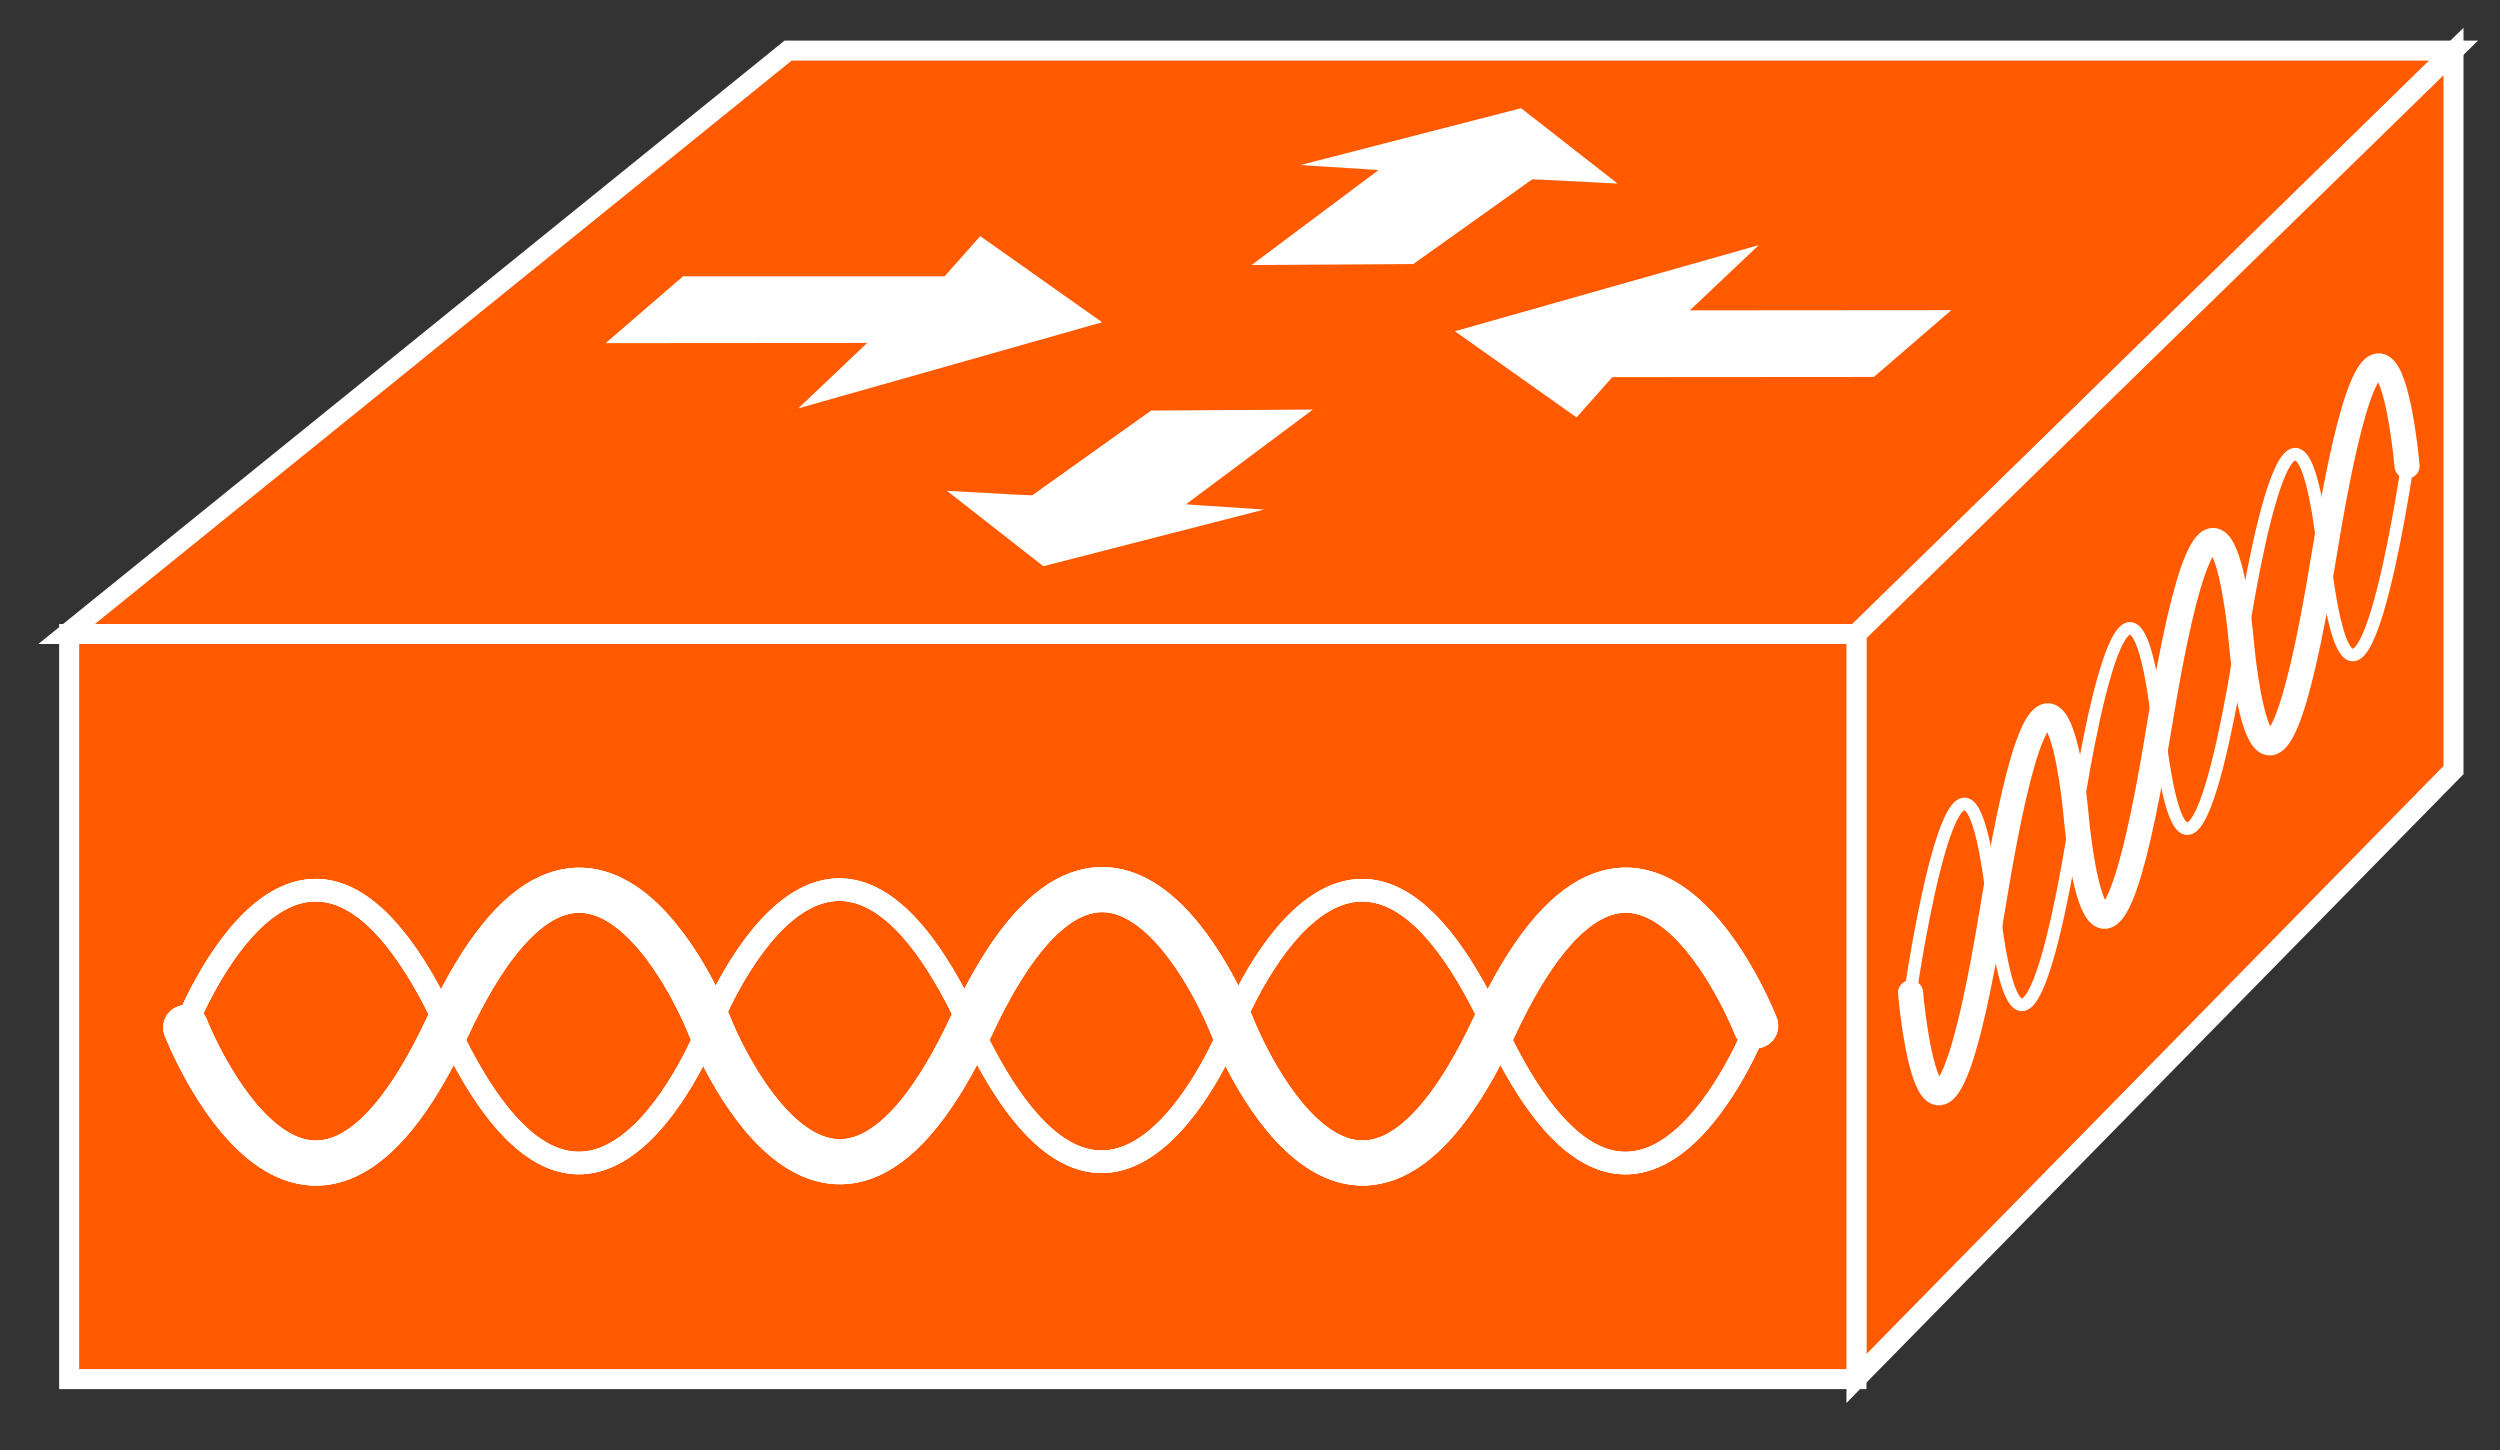<?xml version="1.0" encoding="UTF-8"?>
<svg xmlns="http://www.w3.org/2000/svg" xmlns:xlink="http://www.w3.org/1999/xlink" width="50pt" height="29pt" viewBox="0 0 50 29" version="1.1">
<rect x="0" y="0" width="50" height="29" fill="#333333" stroke="none"/>
<g id="surface0">
<path style="fill-rule:nonzero;fill:#FF5A00;fill-opacity:1;stroke-width:0.4;stroke-linecap:butt;stroke-linejoin:miter;stroke:#FFFFFF;stroke-opacity:1;stroke-miterlimit:4;" d="M 1.332 16.32 L 15.762 27.988 L 49.07 27.988 L 37.129 16.32 L 1.332 16.32 Z M 1.332 16.32 " transform="matrix(1,0,0,-1,0,29)"/>
<path style="fill-rule:nonzero;fill:#FF5A00;fill-opacity:1;stroke-width:0.4;stroke-linecap:butt;stroke-linejoin:miter;stroke:#FFFFFF;stroke-opacity:1;stroke-miterlimit:4;" d="M 37.129 1.43 L 49.07 13.598 L 49.07 27.969 L 37.129 16.32 L 37.129 1.43 Z M 37.129 1.43 " transform="matrix(1,0,0,-1,0,29)"/>
<path style="fill-rule:nonzero;fill:#FF5A00;fill-opacity:1;stroke-width:0.4;stroke-linecap:butt;stroke-linejoin:miter;stroke:#FFFFFF;stroke-opacity:1;stroke-miterlimit:4;" d="M 1.383 1.418 L 37.129 1.418 L 37.129 16.32 L 1.383 16.32 L 1.383 1.418 Z M 1.383 1.418 " transform="matrix(1,0,0,-1,0,29)"/>
<path style="fill:none;stroke-width:0.45;stroke-linecap:round;stroke-linejoin:miter;stroke:#FFFFFF;stroke-opacity:1;stroke-miterlimit:1;" d="M 35.113 8.449 C 35.113 8.449 32.734 2.336 29.875 8.469 C 27.02 14.598 24.637 8.48 24.637 8.48 C 24.637 8.48 22.258 2.363 19.398 8.492 C 16.547 14.625 14.176 8.453 14.176 8.453 C 14.176 8.453 11.805 2.336 8.941 8.469 C 6.086 14.598 3.715 8.484 3.715 8.484 " transform="matrix(1,0,0,-1,0,29)"/>
<path style="fill:none;stroke-width:0.9;stroke-linecap:round;stroke-linejoin:miter;stroke:#FFFFFF;stroke-opacity:1;stroke-miterlimit:1;" d="M 3.715 8.449 C 3.715 8.449 6.094 2.336 8.953 8.469 C 11.812 14.598 14.191 8.48 14.191 8.48 C 14.191 8.48 16.57 2.363 19.43 8.492 C 22.285 14.625 24.652 8.453 24.652 8.453 C 24.652 8.453 27.023 2.336 29.887 8.469 C 32.742 14.598 35.113 8.484 35.113 8.484 " transform="matrix(1,0,0,-1,0,29)"/>
<path style="fill:none;stroke-width:0.45;stroke-linecap:round;stroke-linejoin:miter;stroke:#FFFFFF;stroke-opacity:1;stroke-miterlimit:1;" d="M 35.113 8.449 C 35.113 8.449 32.734 2.336 29.875 8.469 C 27.02 14.598 24.637 8.48 24.637 8.48 C 24.637 8.48 22.258 2.363 19.398 8.492 C 16.547 14.625 14.176 8.453 14.176 8.453 C 14.176 8.453 11.805 2.336 8.941 8.469 C 6.086 14.598 3.715 8.484 3.715 8.484 " transform="matrix(1,0,0,-1,0,29)"/>
<path style="fill:none;stroke-width:0.9;stroke-linecap:round;stroke-linejoin:miter;stroke:#FFFFFF;stroke-opacity:1;stroke-miterlimit:1;" d="M 3.715 8.449 C 3.715 8.449 6.094 2.336 8.953 8.469 C 11.812 14.598 14.191 8.48 14.191 8.48 C 14.191 8.48 16.57 2.363 19.43 8.492 C 22.285 14.625 24.652 8.453 24.652 8.453 C 24.652 8.453 27.023 2.336 29.887 8.469 C 32.742 14.598 35.113 8.484 35.113 8.484 " transform="matrix(1,0,0,-1,0,29)"/>
<path style="fill:none;stroke-width:0.45;stroke-linecap:round;stroke-linejoin:miter;stroke:#FFFFFF;stroke-opacity:1;stroke-miterlimit:1;" d="M 35.113 8.449 C 35.113 8.449 32.734 2.336 29.875 8.469 C 27.02 14.598 24.637 8.48 24.637 8.48 C 24.637 8.48 22.258 2.363 19.398 8.492 C 16.547 14.625 14.176 8.453 14.176 8.453 C 14.176 8.453 11.805 2.336 8.941 8.469 C 6.086 14.598 3.715 8.484 3.715 8.484 " transform="matrix(1,0,0,-1,0,29)"/>
<path style="fill:none;stroke-width:0.9;stroke-linecap:round;stroke-linejoin:miter;stroke:#FFFFFF;stroke-opacity:1;stroke-miterlimit:1;" d="M 3.715 8.449 C 3.715 8.449 6.094 2.336 8.953 8.469 C 11.812 14.598 14.191 8.48 14.191 8.48 C 14.191 8.48 16.57 2.363 19.43 8.492 C 22.285 14.625 24.652 8.453 24.652 8.453 C 24.652 8.453 27.023 2.336 29.887 8.469 C 32.742 14.598 35.113 8.484 35.113 8.484 " transform="matrix(1,0,0,-1,0,29)"/>
<path style="fill:none;stroke-width:0.251;stroke-linecap:round;stroke-linejoin:miter;stroke:#FFFFFF;stroke-opacity:1;stroke-miterlimit:1;" d="M 48.137 19.641 C 48.137 19.641 47.102 12.531 46.48 17.91 C 45.859 23.285 44.824 16.168 44.824 16.168 C 44.824 16.168 43.793 9.059 43.172 14.434 C 42.551 19.809 41.516 12.648 41.516 12.648 C 41.516 12.648 40.484 5.531 39.863 10.914 C 39.242 16.285 38.215 9.184 38.215 9.184 " transform="matrix(1,0,0,-1,0,29)"/>
<path style="fill:none;stroke-width:0.502;stroke-linecap:round;stroke-linejoin:miter;stroke:#FFFFFF;stroke-opacity:1;stroke-miterlimit:1;" d="M 38.211 9.145 C 38.211 9.145 38.684 3.625 39.867 10.918 C 41.051 18.199 41.523 12.68 41.523 12.68 C 41.523 12.68 41.996 7.156 43.18 14.441 C 44.363 21.73 44.828 16.148 44.828 16.148 C 44.828 16.148 45.301 10.621 46.484 17.914 C 47.668 25.199 48.141 19.68 48.141 19.68 " transform="matrix(1,0,0,-1,0,29)"/>
<path style=" stroke:none;fill-rule:nonzero;fill:#FFFFFF;fill-opacity:1;" d="M 27.359 3.387 L 26.008 3.301 L 30.422 2.164 L 32.352 3.672 L 30.926 3.598 L 30.645 3.586 L 28.266 5.281 L 25.031 5.301 L 27.57 3.402 L 27.359 3.387 "/>
<path style=" stroke:none;fill-rule:nonzero;fill:#FFFFFF;fill-opacity:1;" d="M 23.93 10.102 L 25.281 10.191 L 20.867 11.324 L 18.938 9.816 L 20.363 9.895 L 20.645 9.906 L 23.023 8.211 L 26.258 8.191 L 23.719 10.086 L 23.93 10.102 "/>
<path style=" stroke:none;fill-rule:nonzero;fill:#FFFFFF;fill-opacity:1;" d="M 17.344 6.859 L 12.113 6.863 L 13.66 5.527 L 18.891 5.527 L 19.605 4.723 L 22.043 6.445 L 15.965 8.168 L 17.344 6.859 "/>
<path style=" stroke:none;fill-rule:nonzero;fill:#FFFFFF;fill-opacity:1;" d="M 33.797 6.207 L 39.027 6.203 L 37.477 7.539 L 32.246 7.543 L 31.531 8.348 L 29.098 6.625 L 35.176 4.902 L 33.797 6.207 "/>
</g>
</svg>
